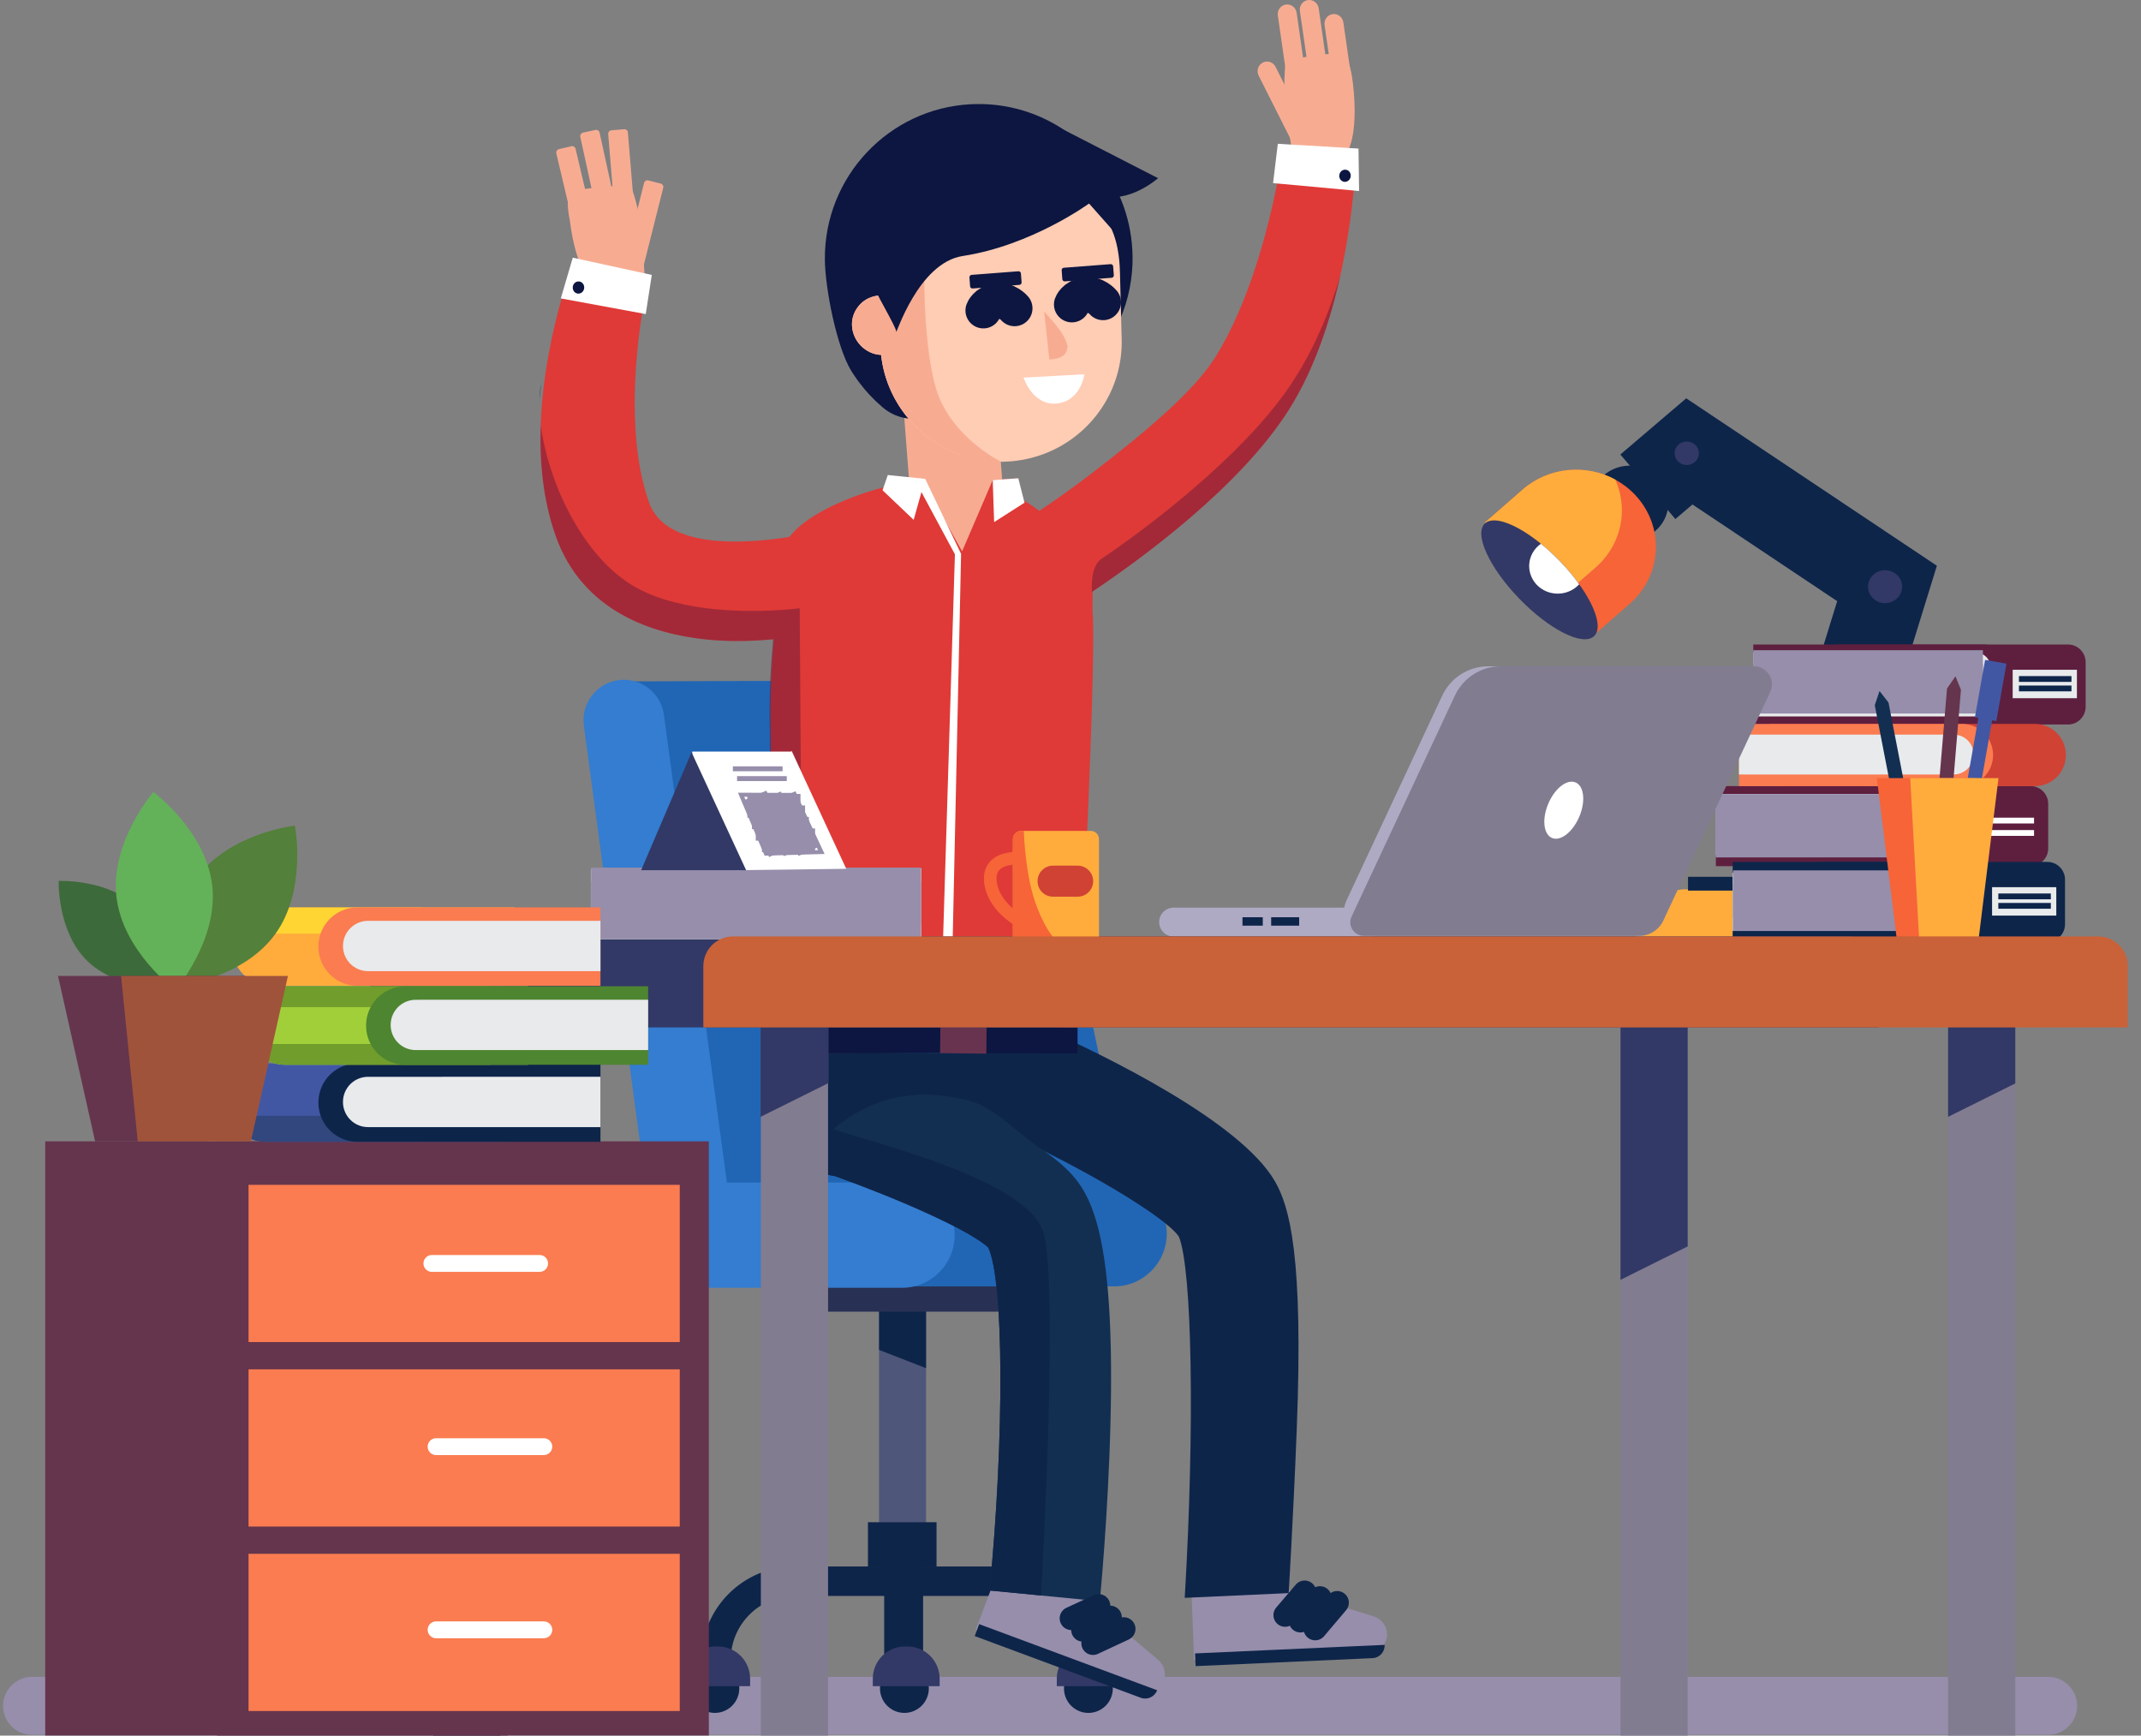 <svg width="132" height="107" viewBox="0 0 132 107" fill="none" xmlns="http://www.w3.org/2000/svg">
<rect x="0" y="0" width="132" height="107" fill="#808080" stroke="none"/>
<g clip-path="url(#clip0_1_3767)">
<path d="M126.282 106.953H1.97C0.99 106.953 0.187 106.149 0.187 105.166C0.187 104.184 0.988 103.379 1.97 103.379H126.282C127.262 103.379 128.065 104.182 128.065 105.166C128.063 106.149 127.262 106.953 126.282 106.953Z" fill="#968EAB"/>
<path d="M98.597 32.65C97.714 31.706 97.79 30.25 98.767 29.398L98.877 29.302C99.855 28.45 101.362 28.522 102.244 29.466C103.126 30.41 103.051 31.867 102.073 32.719L101.963 32.815C100.988 33.669 99.481 33.594 98.597 32.65Z" fill="#0E254A"/>
<path d="M100.471 37.232L98.148 39.259L91.555 32.21L93.877 30.183C95.487 28.778 97.793 28.593 99.585 29.567C100.037 29.813 100.456 30.131 100.824 30.524C101.733 31.497 102.149 32.733 102.088 33.95C102.023 35.163 101.479 36.353 100.471 37.232Z" fill="#F66438"/>
<path d="M98.373 34.988L96.05 37.015L91.555 32.208L93.877 30.181C95.487 28.777 97.793 28.591 99.585 29.566C99.893 30.246 100.026 30.979 99.988 31.705C99.923 32.919 99.38 34.109 98.373 34.988Z" fill="#FFAC3D"/>
<path d="M98.271 39.23C97.57 39.856 95.5 38.809 93.647 36.885C91.794 34.961 90.858 32.892 91.558 32.264C92.111 31.768 93.521 32.318 95.004 33.522C95.395 33.842 95.793 34.206 96.18 34.607C96.632 35.077 97.03 35.555 97.363 36.019C98.393 37.456 98.8 38.755 98.271 39.23Z" fill="#323966"/>
<path d="M97.361 36.021C96.825 36.613 95.912 36.782 95.172 36.378C94.328 35.918 94.029 34.878 94.506 34.06C94.634 33.842 94.805 33.66 95.003 33.522C95.393 33.842 95.791 34.206 96.178 34.607C96.632 35.078 97.03 35.557 97.361 36.021Z" fill="white"/>
<path d="M110.323 55.447L116.342 35.97L104.154 27.829L101.596 30.01" stroke="#0E254A" stroke-width="5.229" stroke-miterlimit="10"/>
<path d="M103.994 29.392C104.822 29.392 105.492 28.744 105.492 27.945C105.492 27.145 104.822 26.497 103.994 26.497C103.167 26.497 102.496 27.145 102.496 27.945C102.496 28.744 103.167 29.392 103.994 29.392Z" fill="#0E254A"/>
<path d="M104.743 27.945C104.743 28.343 104.408 28.668 103.994 28.668C103.58 28.668 103.245 28.343 103.245 27.945C103.245 27.546 103.58 27.221 103.994 27.221C104.408 27.221 104.743 27.546 104.743 27.945Z" fill="#323966"/>
<path d="M116.382 57.915H100.876C100.876 56.209 102.255 54.826 103.957 54.826H113.301C115.003 54.826 116.382 56.209 116.382 57.915Z" fill="#FFAC3D"/>
<path d="M106.871 54.056H104.073V54.906H106.871V54.056Z" fill="#0E254A"/>
<path d="M116.223 38.196C117.382 38.196 118.321 37.288 118.321 36.169C118.321 35.049 117.382 34.142 116.223 34.142C115.065 34.142 114.126 35.049 114.126 36.169C114.126 37.288 115.065 38.196 116.223 38.196Z" fill="#0E254A"/>
<path d="M116.223 37.181C116.803 37.181 117.273 36.728 117.273 36.169C117.273 35.609 116.803 35.156 116.223 35.156C115.644 35.156 115.174 35.609 115.174 36.169C115.174 36.728 115.644 37.181 116.223 37.181Z" fill="#323966"/>
<path d="M125.19 53.397H110.968V48.463H125.19C125.791 48.463 126.279 48.952 126.279 49.555V52.306C126.279 52.907 125.791 53.397 125.19 53.397Z" fill="#5E1F3F"/>
<path d="M120.012 53.397H105.79V48.463H120.012C120.613 48.463 121.101 48.952 121.101 49.555V52.306C121.099 52.907 120.613 53.397 120.012 53.397Z" fill="#5E1F3F"/>
<path d="M119.308 52.718H105.79V48.954H119.308C119.823 48.954 120.24 49.373 120.24 49.889V51.783C120.24 52.299 119.823 52.718 119.308 52.718Z" fill="#E8EAEC"/>
<path d="M125.406 50.411H122.168V50.768H125.406V50.411Z" fill="white"/>
<path d="M125.406 51.175H122.168V51.532H125.406V51.175Z" fill="white"/>
<path d="M127.498 44.667H113.276V39.734H127.498C128.099 39.734 128.587 40.223 128.587 40.826V43.577C128.585 44.178 128.099 44.667 127.498 44.667Z" fill="#5E1F3F"/>
<path d="M122.318 44.667H108.096V39.734H122.318C122.919 39.734 123.407 40.223 123.407 40.826V43.577C123.407 44.178 122.919 44.667 122.318 44.667Z" fill="#5E1F3F"/>
<path d="M121.794 44.169H108.096V40.225H121.794C122.309 40.225 122.726 40.644 122.726 41.16V43.234C122.726 43.752 122.309 44.169 121.794 44.169Z" fill="#E8EAEC"/>
<path d="M128.049 41.292H124.089V43.044H128.049V41.292Z" fill="#E8EAEC"/>
<path d="M127.712 41.681H124.475V42.039H127.712V41.681Z" fill="#0E254A"/>
<path d="M127.712 42.264H124.475V42.622H127.712V42.264Z" fill="#0E254A"/>
<path d="M126.227 58.07H112.005V53.137H126.227C126.828 53.137 127.316 53.626 127.316 54.229V56.98C127.314 57.581 126.826 58.07 126.227 58.07Z" fill="#0E254A"/>
<path d="M121.047 58.07H106.825V53.137H121.047C121.648 53.137 122.136 53.626 122.136 54.229V56.98C122.136 57.581 121.648 58.07 121.047 58.07Z" fill="#0E254A"/>
<path d="M120.343 57.391H106.825V53.808H120.343C120.858 53.808 121.275 54.227 121.275 54.743V56.456C121.275 56.973 120.858 57.391 120.343 57.391Z" fill="#E8EAEC"/>
<path d="M126.778 54.695H122.818V56.447H126.778V54.695Z" fill="#E8EAEC"/>
<path d="M126.441 55.084H123.204V55.442H126.441V55.084Z" fill="#0E254A"/>
<path d="M126.441 55.667H123.204V56.025H126.441V55.667Z" fill="#0E254A"/>
<path d="M109.111 44.631V48.467H125.454C126.511 48.467 127.368 47.608 127.368 46.548C127.368 46.019 127.154 45.539 126.808 45.191C126.461 44.844 125.982 44.629 125.454 44.629H109.111V44.631Z" fill="#D04234"/>
<path d="M107.214 44.631V48.467H120.968C122.024 48.467 122.881 47.608 122.881 46.548C122.881 46.019 122.667 45.539 122.322 45.191C121.974 44.844 121.495 44.629 120.968 44.629H107.214V44.631Z" fill="#FA7C50"/>
<path d="M107.214 45.288V47.747H120.451C121.128 47.747 121.677 47.196 121.677 46.517C121.677 46.178 121.54 45.871 121.319 45.647C121.095 45.425 120.789 45.288 120.451 45.288H107.214Z" fill="#E8EAEC"/>
<path d="M108.094 40.804H122.253" stroke="#968EAB" stroke-width="1.438" stroke-miterlimit="10"/>
<path d="M108.094 41.627H122.253" stroke="#968EAB" stroke-width="1.438" stroke-miterlimit="10"/>
<path d="M108.094 42.449H122.253" stroke="#968EAB" stroke-width="1.438" stroke-miterlimit="10"/>
<path d="M108.094 43.272H122.253" stroke="#968EAB" stroke-width="1.438" stroke-miterlimit="10"/>
<path d="M105.779 49.675H120.02" stroke="#968EAB" stroke-width="1.438" stroke-miterlimit="10"/>
<path d="M105.779 50.498H120.02" stroke="#968EAB" stroke-width="1.438" stroke-miterlimit="10"/>
<path d="M105.779 51.319H120.02" stroke="#968EAB" stroke-width="1.438" stroke-miterlimit="10"/>
<path d="M105.779 52.142H120.02" stroke="#968EAB" stroke-width="1.438" stroke-miterlimit="10"/>
<path d="M106.857 54.391H121.099" stroke="#968EAB" stroke-width="1.438" stroke-miterlimit="10"/>
<path d="M106.857 55.215H121.099" stroke="#968EAB" stroke-width="1.438" stroke-miterlimit="10"/>
<path d="M106.857 55.855H121.099" stroke="#968EAB" stroke-width="1.438" stroke-miterlimit="10"/>
<path d="M106.857 56.677H121.099" stroke="#968EAB" stroke-width="1.438" stroke-miterlimit="10"/>
<path d="M30.853 62H26.71V107.001H30.853V62Z" fill="#122F51"/>
<path d="M69.87 75.067L45.14 76.928L38.278 42.01L54.889 41.952C59.544 41.936 63.569 45.196 64.533 49.761L69.87 75.067Z" fill="#2166B5"/>
<path d="M40.111 75.294L35.997 44.739C35.813 43.378 36.775 42.115 38.132 41.931C39.49 41.746 40.75 42.71 40.934 44.071L45.048 74.627C45.232 75.988 44.27 77.251 42.913 77.435C41.555 77.619 40.293 76.656 40.111 75.294Z" fill="#347DD0"/>
<path d="M57.095 79.481H54.198V96.615H57.095V79.481Z" fill="#4E567A"/>
<path d="M57.095 80.477V84.349L54.198 83.224V80.603C54.924 80.569 56.319 80.511 57.095 80.477Z" fill="#0E254A"/>
<path d="M62.359 80.865H49.412C48.699 80.865 48.118 80.28 48.118 79.567C48.118 78.852 48.701 78.269 49.412 78.269H62.359C63.072 78.269 63.654 78.854 63.654 79.567C63.654 80.28 63.072 80.865 62.359 80.865Z" fill="#283154"/>
<path d="M68.697 79.307H53.816C52.035 79.307 50.579 77.847 50.579 76.062C50.579 74.276 52.035 72.816 53.816 72.816H68.697C70.478 72.816 71.934 74.276 71.934 76.062C71.934 77.847 70.478 79.307 68.697 79.307Z" fill="#2166B5"/>
<path d="M55.62 79.394H43.717C41.937 79.394 40.48 77.934 40.48 76.148C40.48 74.363 41.937 72.903 43.717 72.903H55.62C57.401 72.903 58.858 74.363 58.858 76.148C58.858 77.934 57.401 79.394 55.62 79.394Z" fill="#347DD0"/>
<path d="M67.927 102.328H66.114C66.114 100.156 64.351 98.391 62.187 98.391H48.98C46.814 98.391 45.053 100.158 45.053 102.328H43.24C43.24 99.154 45.815 96.573 48.98 96.573H62.187C65.352 96.571 67.927 99.154 67.927 102.328Z" fill="#0E254A"/>
<path d="M57.741 93.846H53.512V96.615H57.741V93.846Z" fill="#0E254A"/>
<path d="M45.539 104.439C45.731 103.628 45.23 102.815 44.421 102.623C43.612 102.432 42.801 102.934 42.61 103.745C42.419 104.556 42.92 105.369 43.729 105.561C44.538 105.752 45.349 105.25 45.539 104.439Z" fill="#0E254A"/>
<path d="M46.249 103.951H42.127V103.492C42.127 102.395 43.015 101.507 44.108 101.507H44.266C45.361 101.507 46.247 102.397 46.247 103.492V103.951H46.249Z" fill="#323966"/>
<path d="M68.569 104.44C68.76 103.629 68.259 102.816 67.45 102.625C66.641 102.433 65.83 102.935 65.639 103.746C65.448 104.558 65.949 105.37 66.758 105.562C67.567 105.753 68.378 105.251 68.569 104.44Z" fill="#0E254A"/>
<path d="M69.277 103.951H65.156V103.492C65.156 102.395 66.043 101.507 67.136 101.507H67.295C68.389 101.507 69.275 102.397 69.275 103.492V103.951H69.277Z" fill="#323966"/>
<path d="M56.913 97.135H54.513V102.586H56.913V97.135Z" fill="#0E254A"/>
<path d="M57.225 104.439C57.416 103.628 56.915 102.816 56.106 102.624C55.297 102.432 54.486 102.935 54.295 103.746C54.104 104.557 54.605 105.37 55.414 105.561C56.223 105.753 57.034 105.251 57.225 104.439Z" fill="#0E254A"/>
<path d="M57.934 103.951H53.812V103.492C53.812 102.395 54.7 101.507 55.793 101.507H55.952C57.046 101.507 57.932 102.397 57.932 103.492V103.951H57.934Z" fill="#323966"/>
<path d="M73.618 102.341L84.396 101.934C85.039 101.911 85.539 101.368 85.516 100.723C85.498 100.227 85.168 99.797 84.695 99.651L79.291 97.987L73.469 98.349L73.618 102.341Z" fill="#968EAB"/>
<path d="M84.623 102.225L73.716 102.718L73.679 101.934L85.368 101.407C85.388 101.839 85.055 102.207 84.623 102.225Z" fill="#0E254A"/>
<path d="M79.23 99.573L80.435 98.16" stroke="#0E254A" stroke-width="1.438" stroke-miterlimit="10" stroke-linecap="round"/>
<path d="M80.175 99.923L81.38 98.51" stroke="#0E254A" stroke-width="1.438" stroke-miterlimit="10" stroke-linecap="round"/>
<path d="M81.086 100.407L82.442 98.806" stroke="#0E254A" stroke-width="1.438" stroke-miterlimit="10" stroke-linecap="round"/>
<path d="M73.042 98.508C73.668 87.961 73.499 78.21 72.68 76.235C71.839 75.009 66.792 71.993 61.821 69.756L64.614 63.509C68.103 65.076 76.448 69.121 78.596 72.814C79.504 74.372 80.372 77.415 79.947 88.17C79.724 93.804 79.45 98.216 79.45 98.216L73.042 98.508Z" fill="#0E254A"/>
<path d="M65.237 67.677C65.237 68.858 64.817 69.941 64.121 70.785C63.229 71.868 61.877 72.558 60.367 72.558H52.181C51.938 72.558 51.701 72.54 51.467 72.504C50.865 72.419 50.302 72.219 49.794 71.93C49.704 71.881 49.616 71.825 49.529 71.769C48.195 70.899 47.313 69.392 47.313 67.677L47.461 64.875L65.095 64.921L65.237 67.677Z" fill="#0E254A"/>
<path d="M60.154 100.479L70.239 104.312C70.84 104.541 71.511 104.236 71.74 103.633C71.915 103.169 71.78 102.644 71.4 102.324L67.07 98.683L61.566 96.745L60.154 100.479Z" fill="#968EAB"/>
<path d="M70.334 104.669L60.096 100.866L60.368 100.129L71.341 104.205C71.189 104.613 70.739 104.819 70.334 104.669Z" fill="#0E254A"/>
<path d="M68.462 87.813C68.319 93.398 67.828 98.505 67.806 98.718L64.191 98.364L61.011 98.055C61.933 88.535 61.892 78.957 60.93 76.914C59.817 75.861 55.489 73.946 51.465 72.502C50.898 72.3 50.336 72.107 49.792 71.928C49.697 71.894 49.601 71.863 49.504 71.832L49.528 71.767C49.528 71.767 52.864 65.892 59.891 67.913C61.373 68.339 62.588 69.749 64.119 70.784C64.911 71.316 65.586 71.863 66.079 72.406C67.486 73.955 68.744 76.892 68.462 87.813Z" fill="#122F51"/>
<path d="M66.051 99.774L67.734 98.996" stroke="#0E254A" stroke-width="1.438" stroke-miterlimit="10" stroke-linecap="round"/>
<path d="M66.762 100.488L68.445 99.709" stroke="#0E254A" stroke-width="1.438" stroke-miterlimit="10" stroke-linecap="round"/>
<path d="M67.388 101.31L69.288 100.423" stroke="#0E254A" stroke-width="1.438" stroke-miterlimit="10" stroke-linecap="round"/>
<path d="M64.191 98.364L61.011 98.055C61.933 88.535 61.892 78.957 60.93 76.914C59.818 75.861 55.489 73.946 51.465 72.502C50.864 72.417 50.3 72.217 49.792 71.928C49.697 71.894 49.602 71.863 49.504 71.832L49.528 71.767C48.194 70.897 47.311 69.39 47.311 67.675L47.461 65.07L50.273 65.457C50.206 65.659 49.825 67.648 50.52 68.841C50.714 69.181 50.997 69.457 51.398 69.61C52.498 70.031 56.686 71.06 60.019 72.554C62.174 73.522 63.973 74.688 64.346 76.015C65.222 79.134 64.333 95.817 64.191 98.364Z" fill="#0E254A"/>
<path d="M101.333 57.695H84.38C83.27 57.695 82.538 56.539 83.008 55.532L88.92 42.885C89.435 41.782 90.541 41.078 91.756 41.078H107.365C108.173 41.078 108.708 41.922 108.364 42.656L101.333 57.695Z" fill="#AFAAC4"/>
<path d="M84.443 57.738H72.354C71.866 57.738 71.467 57.337 71.467 56.848C71.467 56.359 71.866 55.958 72.354 55.958H84.443C84.931 55.958 85.33 56.359 85.33 56.848C85.33 57.337 84.931 57.738 84.443 57.738Z" fill="#AFAAC4"/>
<path d="M80.098 56.548H78.371V57.068H80.098V56.548Z" fill="#0E254A"/>
<path d="M77.855 56.548H76.603V57.068H77.855V56.548Z" fill="#0E254A"/>
<path d="M101.077 57.695H84.084C83.474 57.695 83.071 57.059 83.33 56.505L89.698 42.885C90.213 41.782 91.319 41.078 92.534 41.078H108.142C108.951 41.078 109.486 41.922 109.142 42.656L102.548 56.758C102.28 57.328 101.707 57.695 101.077 57.695Z" fill="#827C91"/>
<path d="M97.365 50.357C96.962 51.301 96.209 51.886 95.683 51.66C95.157 51.434 95.057 50.487 95.46 49.541C95.863 48.597 96.616 48.012 97.142 48.238C97.667 48.463 97.768 49.413 97.365 50.357Z" fill="white"/>
<path d="M60.084 34.93L58.768 35.031C57.559 35.125 56.242 32.134 56.148 30.923L55.673 24.717C55.579 23.506 56.492 22.439 57.7 22.345L59.016 22.244C60.224 22.15 61.288 23.065 61.382 24.276L61.857 30.483C61.951 31.694 61.292 34.836 60.084 34.93Z" fill="#F7AC92"/>
<path d="M69.826 15.863C69.828 16.004 69.825 16.146 69.821 16.287C69.794 16.968 69.697 17.636 69.535 18.273C68.841 21.006 66.971 23.271 64.486 24.48C63.253 25.083 61.868 25.425 60.404 25.434C58.033 25.45 56.067 26.526 54.398 25.096C53.86 24.636 53.373 24.119 52.952 23.551C52.786 23.327 52.63 23.1 52.484 22.865C51.596 21.428 50.869 17.8 50.856 15.989C50.822 10.881 54.81 6.687 59.846 6.426C59.99 6.419 60.134 6.415 60.278 6.415C63.471 6.393 66.305 7.955 68.04 10.37C68.044 10.373 68.044 10.373 68.044 10.373C68.552 11.083 68.966 11.866 69.268 12.704C69.621 13.69 69.819 14.755 69.826 15.863Z" fill="#0C1640"/>
<path d="M57.524 18.65C57.527 18.847 57.498 19.038 57.432 19.217C57.358 19.43 57.237 19.661 57.079 19.829C56.793 20.128 56.398 20.354 55.952 20.363L54.994 20.387L54.259 20.406L54.2 18.218H54.202L54.189 17.814L54.18 17.5L54.175 17.213L54.171 17.139H54.175L55.865 17.096C56.292 17.085 56.685 17.24 56.982 17.504C57.162 17.663 57.304 17.866 57.399 18.09C57.479 18.264 57.52 18.45 57.524 18.65Z" fill="#FFC9C0"/>
<path d="M69.05 16.83L69.141 20.368L69.155 20.897C69.166 21.246 69.148 21.594 69.11 21.93C68.746 25.089 66.353 27.677 63.222 28.313C63.129 28.336 63.031 28.351 62.936 28.363C62.599 28.425 62.259 28.453 61.908 28.464C61.568 28.475 61.236 28.457 60.907 28.421C60.262 28.352 59.643 28.201 59.058 27.977C59.058 27.977 59.056 27.977 59.052 27.975C56.508 27 54.627 24.675 54.322 21.879C54.313 21.794 54.304 21.713 54.301 21.628C54.288 21.531 54.286 21.43 54.283 21.329L54.279 21.276L54.272 21.036L54.258 20.404L54.198 18.238L54.2 18.217V18.215L54.191 17.812L54.182 17.498L54.177 17.211V17.137C54.168 16.637 54.231 16.146 54.34 15.673C54.414 15.343 54.511 15.018 54.623 14.704C54.638 14.652 54.654 14.608 54.67 14.561C54.762 14.303 54.873 14.047 54.994 13.803C54.994 13.801 54.996 13.798 54.996 13.798C55.459 12.866 56.118 12.04 56.917 11.377C57.077 11.245 57.243 11.117 57.412 10.998C58.591 10.177 60.01 9.675 61.546 9.637C63.599 9.585 65.502 10.364 66.888 11.671C67.63 12.368 68.148 13.215 68.55 14.162C68.705 14.523 68.816 14.899 68.892 15.285C68.991 15.78 69.04 16.298 69.05 16.83Z" fill="#FFCCB4"/>
<path d="M54.938 18.19L54.996 20.386L55.032 21.868L54.45 21.885C54.407 21.885 54.366 21.887 54.324 21.881C53.35 21.84 52.554 21.013 52.527 20.038C52.513 19.533 52.713 19.096 53.042 18.749C53.338 18.441 53.745 18.258 54.198 18.217H54.2C54.252 18.208 54.297 18.204 54.351 18.206L54.938 18.19Z" fill="#FFC9C0"/>
<path d="M61.703 28.455C61.703 28.455 60.386 28.645 59.059 27.979C59.059 27.979 59.058 27.979 59.054 27.977C56.51 27.002 54.629 24.677 54.324 21.881C53.35 21.84 52.554 21.013 52.527 20.038C52.513 19.533 52.713 19.096 53.042 18.749C53.338 18.441 53.745 18.258 54.198 18.217V18.215L54.189 17.812L54.18 17.498L54.175 17.211L54.171 17.137H54.175C54.166 16.637 54.229 16.146 54.339 15.673C55.295 15.036 56.305 14.852 56.982 16.061C56.982 16.061 56.967 16.634 56.984 17.502C56.994 18.152 57.02 18.966 57.079 19.829C57.2 21.601 57.457 23.574 58.004 24.74C59.169 27.228 61.703 28.455 61.703 28.455Z" fill="#F7AC92"/>
<path d="M68.536 17.125L65.653 17.347C65.572 17.352 65.502 17.293 65.496 17.211L65.455 16.664C65.45 16.583 65.509 16.513 65.59 16.507L68.473 16.285C68.554 16.28 68.624 16.339 68.629 16.421L68.671 16.968C68.676 17.049 68.617 17.119 68.536 17.125Z" fill="#0C1640"/>
<path d="M62.849 17.563L59.967 17.785C59.886 17.791 59.816 17.731 59.81 17.65L59.769 17.103C59.764 17.022 59.823 16.951 59.904 16.946L62.786 16.724C62.867 16.718 62.938 16.778 62.943 16.859L62.985 17.406C62.99 17.487 62.929 17.558 62.849 17.563Z" fill="#0C1640"/>
<path d="M65.835 21.421C65.837 21.432 65.79 21.423 65.79 21.423C65.808 21.8 65.505 22.125 64.697 22.163L64.374 19.202C65.318 20.229 65.728 20.809 65.835 21.421Z" fill="#F7AC92"/>
<path d="M67.144 12.547C67.144 12.547 63.6 15.135 59.36 15.782C56.6 16.204 55.23 20.717 55.255 20.451C55.282 20.186 53.827 17.816 53.854 17.551C53.881 17.285 53.195 8.043 60.928 8.901C68.663 9.758 69.221 14.892 69.221 14.892L67.144 12.547Z" fill="#0C1640"/>
<path d="M64.475 7.433L71.398 10.985C71.398 10.985 69.538 12.641 67.747 12.013C63.397 10.485 64.475 7.433 64.475 7.433Z" fill="#0C1640"/>
<path d="M66.857 23.074L63.105 23.28C63.105 23.28 63.683 25.074 65.214 24.87C66.659 24.677 66.857 23.074 66.857 23.074Z" fill="white"/>
<path d="M48.154 34.367C48.077 35.533 47.985 36.532 47.895 37.468C47.837 38.082 47.779 38.67 47.725 39.259C47.574 40.947 47.468 42.645 47.517 45.041L47.74 64.922C47.747 64.926 66.334 64.819 66.334 64.819C66.334 64.819 66.375 64.159 66.443 63.043C66.78 57.428 67.583 40.463 67.365 37.752C67.331 37.337 67.414 36.447 67.311 36.053C67.174 35.521 67.032 35.315 66.794 34.835C66.11 33.428 65.061 32.252 63.998 31.441C63.717 31.228 63.438 31.044 63.161 30.881C63.035 30.808 62.905 30.741 62.781 30.677C62.769 30.67 62.781 29.486 62.781 29.486L61.204 29.596L59.317 33.99L56.928 29.723L56.101 29.538L54.935 29.343L54.819 29.975C54.774 29.975 54.657 29.999 54.483 30.044H54.481C53.404 30.306 50.199 31.324 48.807 32.938C48.431 33.371 48.188 33.849 48.154 34.367Z" fill="#DF3A37"/>
<path d="M82.336 3.29C82.295 3.312 79.297 3.469 79.239 4.057C79.144 5.038 79.182 6.166 79.347 7.175L79.695 9.606C79.695 9.606 81.956 10.076 82.093 10.067C84.007 9.942 83.44 5.435 83.44 5.435C83.44 5.435 83.278 2.817 82.336 3.29Z" fill="#F7AC92"/>
<path d="M80.584 5.252L79.942 0.788C79.895 0.462 79.596 0.234 79.277 0.281C78.958 0.328 78.735 0.633 78.784 0.96L79.427 5.424C79.473 5.751 79.772 5.978 80.091 5.931C80.41 5.882 80.631 5.577 80.584 5.252Z" fill="#F7AC92"/>
<path d="M81.818 4.097L81.301 0.512C81.254 0.185 80.955 -0.042 80.636 0.005C80.318 0.052 80.094 0.357 80.143 0.684L80.66 4.269C80.707 4.595 81.006 4.823 81.324 4.776C81.641 4.729 81.864 4.424 81.818 4.097Z" fill="#F7AC92"/>
<path d="M83.433 5.621L82.822 1.379C82.775 1.052 82.477 0.824 82.158 0.871C81.839 0.918 81.616 1.223 81.665 1.55L82.275 5.792C82.322 6.119 82.621 6.346 82.939 6.299C83.258 6.252 83.48 5.947 83.433 5.621Z" fill="#F7AC92"/>
<path d="M80.665 8.133L78.641 4.119C78.494 3.826 78.139 3.709 77.853 3.859C77.565 4.01 77.453 4.37 77.601 4.666L79.624 8.68C79.772 8.973 80.127 9.09 80.413 8.94C80.699 8.789 80.813 8.426 80.665 8.133Z" fill="#F7AC92"/>
<path d="M62.502 32.517L65.39 37.315L65.57 37.616C65.669 37.557 66.315 37.163 67.295 36.51C70.307 34.495 76.466 30.018 79.481 25.231C81.052 22.737 82.026 19.733 82.631 17.009C82.635 17.004 82.635 16.998 82.635 16.993C83.078 14.987 83.323 13.133 83.46 11.745C83.6 10.332 83.625 9.402 83.636 9.285L83.121 9.263L79.626 9.124L79.122 9.103C79.121 9.13 79.005 9.989 78.742 11.31C78.202 14.023 77.034 18.677 74.911 22.047C73.607 24.118 70.705 26.571 67.376 29.129C66.051 30.148 64.825 31 63.933 31.593C63.064 32.177 62.515 32.51 62.502 32.517Z" fill="#DF3A37"/>
<path d="M35.682 11.702C35.729 11.713 38.8 11.168 38.995 11.74C39.319 12.691 39.541 13.818 39.607 14.857L39.733 16.849C39.733 16.849 37.709 17.874 37.567 17.897C35.601 18.22 35.131 13.563 35.131 13.563C35.131 13.563 34.62 11.451 35.682 11.702Z" fill="#F7AC92"/>
<path d="M37.944 13.635L37.497 8.263C37.488 8.146 37.574 8.043 37.691 8.034L38.482 7.967C38.599 7.958 38.702 8.045 38.711 8.162L39.157 13.534C39.166 13.652 39.08 13.755 38.963 13.764L38.172 13.83C38.055 13.839 37.953 13.751 37.944 13.635Z" fill="#F7AC92"/>
<path d="M36.732 12.814L35.776 8.433C35.751 8.319 35.824 8.206 35.938 8.18L36.714 8.011C36.827 7.985 36.941 8.059 36.966 8.173L37.922 12.554C37.947 12.668 37.873 12.782 37.76 12.807L36.984 12.977C36.869 13 36.755 12.928 36.732 12.814Z" fill="#F7AC92"/>
<path d="M35.486 14.477L34.299 9.453C34.272 9.339 34.342 9.224 34.456 9.197L35.228 9.014C35.342 8.987 35.457 9.058 35.484 9.171L36.67 14.195C36.697 14.309 36.627 14.424 36.514 14.451L35.741 14.636C35.628 14.661 35.513 14.59 35.486 14.477Z" fill="#F7AC92"/>
<path d="M38.395 16.502L39.712 11.276C39.74 11.162 39.855 11.094 39.969 11.123L40.738 11.318C40.851 11.347 40.92 11.462 40.891 11.576L39.575 16.803C39.546 16.917 39.431 16.986 39.317 16.957L38.548 16.762C38.437 16.731 38.368 16.614 38.395 16.502Z" fill="#F7AC92"/>
<path d="M33.338 26.195C33.26 28.453 33.478 30.838 34.261 33.04C35.927 37.735 40.284 39.098 43.584 39.427C44.213 39.49 44.805 39.513 45.333 39.517C46.137 39.523 46.924 39.479 47.664 39.414C48.251 39.36 48.806 39.293 49.319 39.216C51.154 38.943 52.435 38.582 52.522 38.555L50.851 32.661C50.824 32.668 49.967 32.892 48.745 33.091C45.892 33.547 41.042 33.865 40.019 30.986C38.665 27.163 39.15 22.116 39.587 19.32C39.785 18.061 39.974 17.264 39.98 17.236L39.281 17.074L35.756 16.251L35.331 16.153C35.304 16.269 34.994 17.103 34.625 18.406C34.094 20.282 33.444 23.127 33.338 26.195Z" fill="#DF3A37"/>
<path d="M47.41 63.088L47.396 64.171L47.39 64.948L57.959 64.904L60.811 64.94L66.436 64.944V63.334L60.831 63.261L57.979 63.224L47.626 63.092L47.41 63.088Z" fill="#0C1640"/>
<path d="M60.83 63.229L57.979 63.196L57.959 64.925L60.81 64.958L60.83 63.229Z" fill="#68334F"/>
<path d="M57.041 29.522L56.33 32.049L54.411 30.223L54.736 29.286L57.041 29.522Z" fill="white"/>
<path d="M61.204 29.594L61.292 32.187L63.165 30.991L62.781 29.484L61.204 29.594Z" fill="white"/>
<path d="M58.622 63.166L59.254 34.145L57.041 29.522L56.697 30.127L58.874 34.174L57.979 63.224L58.622 63.166Z" fill="white"/>
<path d="M62.551 19.006C62.551 19.006 62.115 18.473 61.456 18.57C60.795 18.668 60.628 19.141 60.628 19.141" stroke="#0C1640" stroke-width="2.21" stroke-miterlimit="10" stroke-linecap="round"/>
<path d="M68.008 18.634C68.008 18.634 67.572 18.101 66.913 18.199C66.252 18.296 66.085 18.769 66.085 18.769" stroke="#0C1640" stroke-width="2.21" stroke-miterlimit="10" stroke-linecap="round"/>
<path d="M39.812 19.363L34.576 18.397L35.313 15.886L40.185 16.95L39.812 19.363Z" fill="white"/>
<path d="M35.313 17.692C35.293 17.899 35.434 18.081 35.628 18.101C35.822 18.121 35.997 17.968 36.017 17.762C36.037 17.554 35.896 17.372 35.702 17.352C35.507 17.332 35.333 17.484 35.313 17.692Z" fill="#0C1640"/>
<path d="M78.489 11.289L78.742 11.312L83.46 11.745L83.786 11.776H83.791L83.757 9.159L83.184 9.126L80.37 8.958L79.866 8.929L79.596 8.913L78.782 8.864L78.489 11.289Z" fill="white"/>
<path d="M83.272 10.897C83.237 11.103 83.051 11.24 82.858 11.207C82.666 11.173 82.54 10.98 82.576 10.774C82.612 10.568 82.797 10.431 82.99 10.466C83.183 10.498 83.308 10.691 83.272 10.897Z" fill="#0C1640"/>
<path opacity="0.46" d="M33.338 26.195C33.26 28.454 33.478 30.838 34.261 33.04C35.927 37.736 40.284 39.098 43.584 39.427C44.213 39.49 44.805 39.514 45.333 39.517C46.137 39.523 46.924 39.479 47.664 39.414C47.513 41.102 47.407 42.801 47.455 45.196L47.626 63.552L49.477 63.619L49.317 39.216L49.306 37.499C49.306 37.499 48.735 37.577 47.833 37.625C45.612 37.746 41.379 37.698 38.71 35.912C35.723 33.916 33.763 29.535 33.338 26.195Z" fill="#5B173A"/>
<path d="M33.257 24.654C33.357 23.789 33.386 23.475 33.325 23.885C33.287 24.125 33.264 24.381 33.257 24.654Z" fill="#2E3768"/>
<path opacity="0.46" d="M67.295 36.51C70.307 34.495 76.467 30.019 79.481 25.232C81.052 22.737 82.026 19.733 82.632 17.009C81.987 19.161 80.989 21.67 79.437 23.924C76.537 28.132 70.842 32.477 67.911 34.45C67.064 35.019 67.397 36.901 67.295 36.51Z" fill="#5B173A"/>
<path d="M51.053 62H46.91V107.001H51.053V62Z" fill="#827C91"/>
<path d="M104.052 61.998H99.909V107H104.052V61.998Z" fill="#827C91"/>
<path d="M124.25 61.998H120.107V107H124.25V61.998Z" fill="#827C91"/>
<path d="M99.909 61.998H104.052V76.841L99.909 78.903V61.998Z" fill="#323966"/>
<path d="M124.25 61.998V66.792L120.107 68.854V61.998H124.25Z" fill="#323966"/>
<path d="M51.087 61.91V66.767L46.89 68.854V61.91H51.087Z" fill="#323966"/>
<path d="M22.819 63.343H115.822V59.561C115.822 58.55 115.004 57.731 113.996 57.731H24.645C23.637 57.731 22.819 58.55 22.819 59.561V63.343Z" fill="#323966"/>
<path d="M56.74 53.575H36.429V57.908H56.74V53.575Z" fill="#C4C4C9"/>
<path d="M56.794 53.527H47.401V57.958H56.794V53.527Z" fill="#E8EAEC"/>
<path d="M36.447 54.373H56.776" stroke="#968EAB" stroke-width="1.769" stroke-miterlimit="10"/>
<path d="M36.447 55.243H56.776" stroke="#968EAB" stroke-width="1.769" stroke-miterlimit="10"/>
<path d="M36.447 56.115H56.776" stroke="#968EAB" stroke-width="1.769" stroke-miterlimit="10"/>
<path d="M36.447 56.987H56.776" stroke="#968EAB" stroke-width="1.769" stroke-miterlimit="10"/>
<path d="M31.305 70.365H2.787V106.994H31.305V70.365Z" fill="#65354D"/>
<path d="M43.703 70.365H13.384V106.994H43.703V70.365Z" fill="#65354D"/>
<path d="M41.91 73.047H15.324V82.739H41.91V73.047Z" fill="#FA7C50"/>
<path d="M41.91 84.421H15.324V94.113H41.91V84.421Z" fill="#FA7C50"/>
<path d="M41.91 95.793H15.324V105.485H41.91V95.793Z" fill="#FA7C50"/>
<path d="M33.271 78.412H26.625C26.341 78.412 26.107 78.179 26.107 77.892C26.107 77.607 26.339 77.372 26.625 77.372H33.271C33.555 77.372 33.789 77.605 33.789 77.892C33.789 78.179 33.555 78.412 33.271 78.412Z" fill="white"/>
<path d="M33.53 89.707H26.884C26.6 89.707 26.366 89.474 26.366 89.187C26.366 88.901 26.598 88.667 26.884 88.667H33.53C33.815 88.667 34.049 88.9 34.049 89.187C34.047 89.472 33.815 89.707 33.53 89.707Z" fill="white"/>
<path d="M33.53 100.999H26.884C26.6 100.999 26.366 100.766 26.366 100.479C26.366 100.194 26.598 99.96 26.884 99.96H33.53C33.815 99.96 34.049 100.192 34.049 100.479C34.047 100.766 33.815 100.999 33.53 100.999Z" fill="white"/>
<path d="M67.756 51.734V58.104H62.448V51.734C62.448 51.454 62.677 51.225 62.956 51.225H67.25C67.527 51.225 67.756 51.454 67.756 51.734Z" fill="#FFAC3D"/>
<path d="M62.513 57.014C62.443 56.974 60.813 56.018 60.669 54.341C60.613 53.702 60.855 53.306 61.067 53.086C61.65 52.481 62.619 52.518 62.729 52.523L62.686 53.301C62.489 53.292 61.91 53.332 61.623 53.63C61.477 53.781 61.418 53.992 61.443 54.274C61.553 55.55 62.887 56.332 62.9 56.339L62.513 57.014Z" fill="#F66438"/>
<path d="M66.443 55.281H64.922C64.394 55.281 63.968 54.853 63.968 54.325C63.968 53.796 64.394 53.368 64.922 53.368H66.443C66.971 53.368 67.397 53.796 67.397 54.325C67.399 54.853 66.971 55.281 66.443 55.281Z" fill="#D04234"/>
<path d="M65.275 58.104H62.446V51.734C62.446 51.454 62.675 51.225 62.954 51.225H63.125C63.132 51.557 63.224 54.099 63.935 55.929C64.554 57.523 65.105 57.994 65.275 58.104Z" fill="#F66438"/>
<path d="M106.857 54.391H121.099" stroke="#968EAB" stroke-width="1.438" stroke-miterlimit="10"/>
<path d="M106.857 55.214H121.099" stroke="#968EAB" stroke-width="1.438" stroke-miterlimit="10"/>
<path d="M106.857 55.855H121.099" stroke="#968EAB" stroke-width="1.438" stroke-miterlimit="10"/>
<path d="M106.857 56.676H121.099" stroke="#968EAB" stroke-width="1.438" stroke-miterlimit="10"/>
<path d="M45.399 53.648L48.807 46.292L52.174 53.563L45.399 53.648Z" fill="white"/>
<path d="M48.809 46.335H42.68V53.431H48.809V46.335Z" fill="white"/>
<path d="M39.529 53.648L42.637 46.378L46.002 53.648H39.529Z" fill="#323966"/>
<path d="M48.248 47.245H45.183V47.548H48.248V47.245Z" fill="#968EAB"/>
<path d="M48.507 47.85H45.442V48.153H48.507V47.85Z" fill="#968EAB"/>
<path d="M47.14 52.752L45.498 48.87L49.074 48.884L50.839 52.648L47.14 52.752ZM45.885 49.122L47.308 52.485L50.432 52.409L48.914 49.148L45.885 49.122Z" fill="#968EAB"/>
<path d="M46.078 49.678H49.353" stroke="#968EAB" stroke-width="1.461" stroke-miterlimit="10"/>
<path d="M46.362 50.388H49.636" stroke="#968EAB" stroke-width="1.461" stroke-miterlimit="10"/>
<path d="M46.596 51.095H49.87" stroke="#968EAB" stroke-width="1.461" stroke-miterlimit="10"/>
<path d="M46.98 51.805H50.253" stroke="#968EAB" stroke-width="1.461" stroke-miterlimit="10"/>
<path d="M48.377 49.079L49.899 52.469" stroke="#968EAB" stroke-width="1.461" stroke-miterlimit="10"/>
<path d="M47.47 49.095L48.991 52.485" stroke="#968EAB" stroke-width="1.461" stroke-miterlimit="10"/>
<path d="M46.58 49.03L48.086 52.55" stroke="#968EAB" stroke-width="1.461" stroke-miterlimit="10"/>
<path d="M123.395 41.167L122.546 41.016L120.47 52.776L121.319 52.927L123.395 41.167Z" fill="#4257A4"/>
<path d="M123.704 40.916L122.387 40.682L121.762 44.219L123.08 44.453L123.704 40.916Z" fill="#4257A4"/>
<path d="M119.905 54.425L119.044 54.353L120.04 42.452L120.56 41.692L120.899 42.524L119.905 54.425Z" fill="#65354D"/>
<path d="M118.71 55.034L117.862 55.2L115.586 43.477L115.879 42.602L116.432 43.312L118.71 55.034Z" fill="#122F51"/>
<path d="M120.614 57.761H116.925L115.715 47.969H121.823L120.614 57.761Z" fill="#F66438"/>
<path d="M122.004 57.761H118.315L117.771 47.969H123.214L122.004 57.761Z" fill="#FFAC3D"/>
<path d="M31.357 65.554V70.392H16.379C15.333 70.392 14.44 69.722 14.105 68.787C14.015 68.534 13.964 68.26 13.964 67.973C13.964 67.307 14.234 66.702 14.67 66.263C15.11 65.827 15.713 65.556 16.379 65.556H31.357V65.554Z" fill="#4257A4"/>
<path d="M25.714 68.787V70.392H16.379C15.333 70.392 14.44 69.722 14.105 68.787H25.714Z" fill="#31477D"/>
<path d="M37.02 65.554V70.394H22.041C20.709 70.394 19.629 69.311 19.629 67.975C19.629 67.309 19.899 66.702 20.334 66.263C20.774 65.827 21.377 65.556 22.041 65.556L37.02 65.554Z" fill="#0E254A"/>
<path d="M37.02 66.384V69.487H22.691C21.836 69.487 21.145 68.794 21.145 67.937C21.145 67.509 21.318 67.121 21.597 66.839C21.878 66.559 22.265 66.386 22.691 66.386L37.02 66.384Z" fill="#E8EAEC"/>
<path d="M31.683 55.938V60.778H16.705C15.372 60.778 14.292 59.695 14.292 58.359C14.292 57.693 14.562 57.086 14.998 56.648C15.437 56.211 16.04 55.94 16.705 55.94L31.683 55.938Z" fill="#FFAC3D"/>
<path d="M25.991 57.554V55.949H16.658C15.612 55.949 14.719 56.619 14.384 57.554H25.991Z" fill="#FFD533"/>
<path d="M37.02 55.938V60.778H22.041C20.709 60.778 19.629 59.695 19.629 58.359C19.629 57.693 19.899 57.086 20.334 56.648C20.774 56.211 21.377 55.94 22.041 55.94L37.02 55.938Z" fill="#FA7C50"/>
<path d="M37.02 56.769V59.871H22.691C21.836 59.871 21.145 59.178 21.145 58.321C21.145 57.893 21.318 57.505 21.597 57.223C21.878 56.944 22.265 56.77 22.691 56.77L37.02 56.769Z" fill="#E8EAEC"/>
<path d="M32.554 60.805V65.644H17.574C16.242 65.644 15.164 64.559 15.164 63.224C15.164 62.814 15.266 62.426 15.446 62.086C15.56 61.875 15.704 61.68 15.869 61.511C16.309 61.074 16.912 60.803 17.574 60.803H32.554V60.805Z" fill="#A1CF3A"/>
<path d="M30.237 60.805V62.088H15.446C15.56 61.877 15.704 61.682 15.869 61.512C16.309 61.076 16.912 60.805 17.575 60.805H30.237Z" fill="#709D2B"/>
<path d="M30.237 65.646V64.363H15.446C15.56 64.574 15.704 64.769 15.869 64.939C16.309 65.375 16.912 65.646 17.575 65.646H30.237Z" fill="#709D2B"/>
<path d="M39.96 60.805V65.644H24.982C23.649 65.644 22.569 64.561 22.569 63.225C22.569 62.559 22.839 61.953 23.275 61.514C23.714 61.077 24.317 60.807 24.982 60.807L39.96 60.805Z" fill="#4E8530"/>
<path d="M39.96 61.635V64.738H25.632C24.776 64.738 24.085 64.045 24.085 63.188C24.085 62.76 24.258 62.372 24.537 62.09C24.818 61.81 25.205 61.637 25.632 61.637L39.96 61.635Z" fill="#E8EAEC"/>
<path d="M16.948 57.617C14.944 60.353 10.923 60.807 10.923 60.807C10.923 60.807 10.153 56.825 12.157 54.09C14.161 51.353 18.181 50.9 18.181 50.9C18.181 50.9 18.952 54.882 16.948 57.617Z" fill="#53803A"/>
<path d="M8.532 55.981C10.37 57.797 10.27 60.886 10.27 60.886C10.27 60.886 7.191 61.032 5.354 59.216C3.518 57.4 3.617 54.312 3.617 54.312C3.617 54.312 6.696 54.167 8.532 55.981Z" fill="#3D6A3A"/>
<path d="M13.086 54.608C13.458 57.982 10.808 61.045 10.808 61.045C10.808 61.045 7.551 58.639 7.178 55.265C6.806 51.891 9.456 48.828 9.456 48.828C9.456 48.828 12.713 51.234 13.086 54.608Z" fill="#63B259"/>
<path d="M12.837 70.367H5.864L3.577 60.166H15.124L12.837 70.367Z" fill="#65354D"/>
<path d="M15.466 70.367H8.493L7.465 60.166H17.753L15.466 70.367Z" fill="#A0533B"/>
<path d="M43.363 63.343H131.187V59.561C131.187 58.55 130.37 57.731 129.361 57.731H45.188C44.18 57.731 43.363 58.55 43.363 59.561V63.343Z" fill="#C96239"/>
</g>
<defs>
<clipPath id="clip0_1_3767">
<rect width="131" height="107" fill="white" transform="translate(0.187 -0)"/>
</clipPath>
</defs>
</svg>
